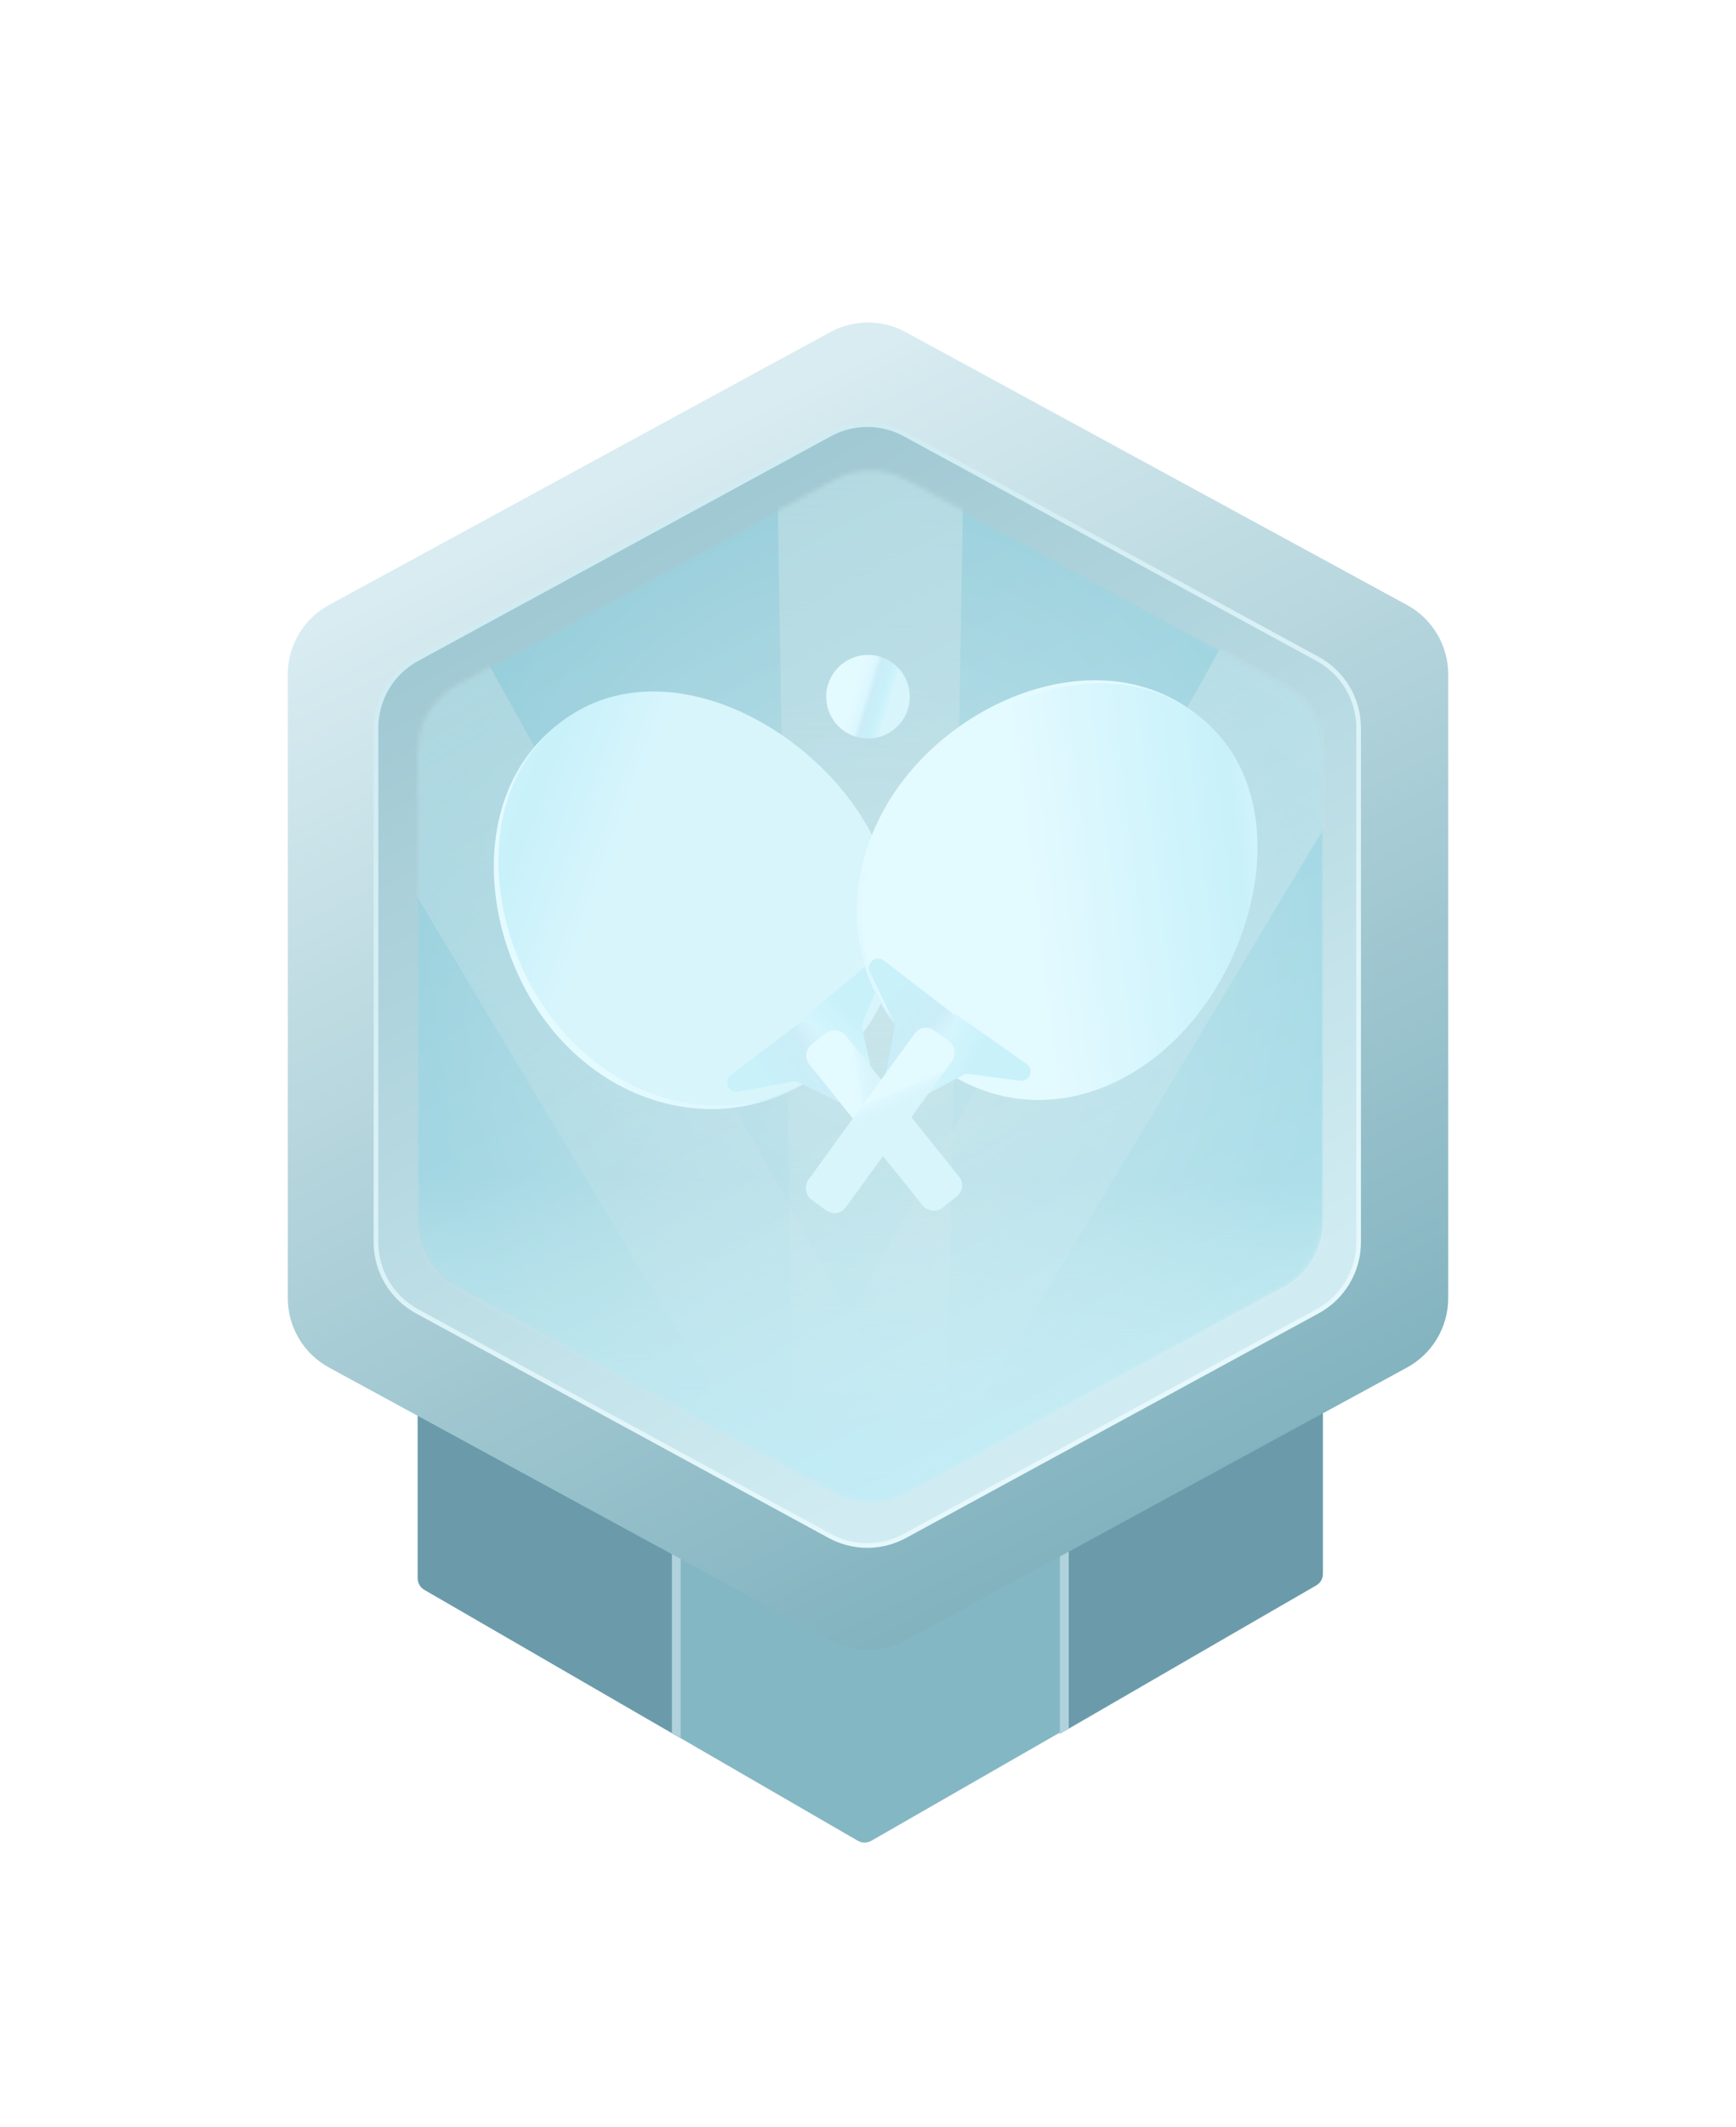 <svg width="374" height="458" viewBox="0 0 374 458" fill="none" xmlns="http://www.w3.org/2000/svg">
<g filter="url(#filter0_dd_2409_249)">
<path d="M90 335.699V224.96H285V334.732C285 335.764 284.448 336.717 283.553 337.231L187.7 392.237C186.808 392.749 185.712 392.747 184.822 392.232L91.438 338.193C90.548 337.678 90 336.728 90 335.699Z" fill="#84B7C4"/>
<path fill-rule="evenodd" clip-rule="evenodd" d="M146.675 224.96V370.157L91.438 338.193C90.548 337.678 90 336.728 90 335.699V224.96H146.675Z" fill="#6B9BAA"/>
<path fill-rule="evenodd" clip-rule="evenodd" d="M144.753 369.046V224.961H146.675V370.158L144.753 369.046Z" fill="#B0D2DD"/>
<path fill-rule="evenodd" clip-rule="evenodd" d="M228.325 224V369.197L283.562 337.233C284.452 336.718 285 335.767 285 334.739V224H228.325Z" fill="#6B9BAA"/>
<path fill-rule="evenodd" clip-rule="evenodd" d="M230.247 368.085V224H228.325V369.197L230.247 368.085Z" fill="#B0D2DD"/>
<g filter="url(#filter1_d_2409_249)">
<path d="M178.876 59.419L70.876 118.17C65.406 121.146 62 126.875 62 133.103L62 267.402C62 273.63 65.406 279.359 70.876 282.335L178.876 341.086C183.942 343.841 190.058 343.841 195.124 341.086L303.124 282.335C308.594 279.359 312 273.629 312 267.402L312 133.103C312 126.875 308.594 121.146 303.124 118.17L195.124 59.419C190.058 56.664 183.942 56.664 178.876 59.419Z" fill="url(#paint0_linear_2409_249)"/>
<path d="M178.757 81.403L89.843 129.771C84.393 132.736 81 138.444 81 144.648L81 255.352C81 261.556 84.393 267.264 89.843 270.229L178.757 318.597C183.803 321.343 189.897 321.343 194.943 318.597L283.857 270.229C289.308 267.264 292.7 261.556 292.7 255.352L292.7 144.648C292.7 138.444 289.308 132.736 283.857 129.771L194.943 81.403C189.897 78.657 183.803 78.657 178.757 81.403Z" fill="url(#paint1_linear_2409_249)"/>
<g filter="url(#filter2_f_2409_249)">
<path d="M178.757 81.403L89.843 129.771C84.393 132.736 81 138.444 81 144.648L81 255.352C81 261.556 84.393 267.264 89.843 270.229L178.757 318.597C183.803 321.343 189.897 321.343 194.943 318.597L283.857 270.229C289.308 267.264 292.7 261.556 292.7 255.352L292.7 144.648C292.7 138.444 289.308 132.736 283.857 129.771L194.943 81.403C189.897 78.657 183.803 78.657 178.757 81.403Z" stroke="url(#paint2_linear_2409_249)"/>
</g>
<g opacity="0.5">
<mask id="mask0_2409_249" style="mask-type:alpha" maskUnits="userSpaceOnUse" x="90" y="89" width="195" height="223">
<path d="M179.807 91.181L98.417 135.417C93.23 138.236 90 143.667 90 149.571L90 250.819C90 256.723 93.23 262.154 98.417 264.974L179.807 309.209C184.604 311.816 190.396 311.816 195.193 309.209L276.583 264.974C281.77 262.154 285 256.723 285 250.819L285 149.571C285 143.667 281.77 138.236 276.583 135.417L195.193 91.181C190.396 88.574 184.604 88.574 179.807 91.181Z" fill="#A6D3DE"/>
</mask>
<g mask="url(#mask0_2409_249)">
<path d="M179.807 91.181L98.417 135.417C93.23 138.236 90 143.667 90 149.571L90 250.819C90 256.723 93.23 262.154 98.417 264.974L179.807 309.209C184.604 311.816 190.396 311.816 195.193 309.209L276.583 264.974C281.77 262.154 285 256.723 285 250.819L285 149.571C285 143.667 281.77 138.236 276.583 135.417L195.193 91.181C190.396 88.574 184.604 88.574 179.807 91.181Z" fill="url(#paint3_radial_2409_249)"/>
<path opacity="0.5" d="M171.201 317.862L167.328 82.517H207.672L203.799 317.862H171.201Z" fill="url(#paint4_linear_2409_249)"/>
<path opacity="0.5" d="M170.682 315.775L49.655 113.896L84.595 93.724L198.913 299.475L170.682 315.775Z" fill="url(#paint5_linear_2409_249)"/>
<path opacity="0.5" d="M167.32 299.475L281.638 93.724L316.578 113.897L195.551 315.775L167.32 299.475Z" fill="url(#paint6_linear_2409_249)"/>
<rect x="90" y="186.741" width="195" height="126.638" fill="url(#paint7_linear_2409_249)"/>
<g filter="url(#filter3_i_2409_249)">
<path d="M179.807 91.181L98.417 135.417C93.23 138.236 90 143.667 90 149.571L90 250.819C90 256.723 93.23 262.154 98.417 264.974L179.807 309.209C184.604 311.816 190.396 311.816 195.193 309.209L276.583 264.974C281.77 262.154 285 256.723 285 250.819L285 149.571C285 143.667 281.77 138.236 276.583 135.417L195.193 91.181C190.396 88.574 184.604 88.574 179.807 91.181Z" fill="#AFF5F1" fill-opacity="0.03"/>
</g>
</g>
</g>
</g>
</g>
<g filter="url(#filter4_d_2409_249)">
<path d="M181.476 166.99C196.703 185.927 197.203 210.804 178.265 226.032C159.328 241.26 133.58 236.686 118.352 217.748C103.124 198.811 100.404 167.981 119.341 152.753C138.279 137.525 166.248 148.052 181.476 166.99Z" fill="url(#paint8_linear_2409_249)"/>
</g>
<g filter="url(#filter5_d_2409_249)">
<path d="M181.475 166.991C196.703 185.929 197.422 210.629 178.835 225.575C160.248 240.521 134.748 235.747 119.52 216.81C104.293 197.872 101.324 167.242 119.911 152.296C138.497 137.35 166.247 148.054 181.475 166.991Z" fill="url(#paint9_linear_2409_249)"/>
</g>
<path d="M172.965 221.921C172.234 221.075 172.34 219.793 173.2 219.077L186.983 207.609C188.591 206.271 190.915 207.988 190.107 209.918L185.821 220.166C185.659 220.551 185.623 220.977 185.716 221.384L188.694 234.381C189.16 236.414 186.593 237.714 185.231 236.135L172.965 221.921Z" fill="url(#paint10_linear_2409_249)"/>
<path d="M174.639 220.892C173.969 220.016 172.716 219.848 171.839 220.516L157.449 231.469C155.774 232.743 156.951 235.407 159.021 235.027L170.823 232.859C171.242 232.782 171.676 232.841 172.059 233.028L183.372 238.534C185.269 239.457 187.118 237.195 185.836 235.52L174.639 220.892Z" fill="url(#paint11_linear_2409_249)"/>
<rect x="172.469" y="226.804" width="10" height="45.063" rx="3" transform="rotate(-38.803 172.469 226.804)" fill="url(#paint12_linear_2409_249)"/>
<g filter="url(#filter6_d_2409_249)">
<path d="M258.916 213.102C244.624 232.756 220.746 239.748 201.092 225.456C181.439 211.164 179.115 185.117 193.407 165.463C207.699 145.81 236.742 135.116 256.396 149.408C276.049 163.7 273.208 193.449 258.916 213.102Z" fill="url(#paint13_linear_2409_249)"/>
</g>
<g filter="url(#filter7_d_2409_249)">
<path d="M258.915 213.102C244.623 232.755 220.972 239.914 201.683 225.886C182.393 211.859 180.327 185.998 194.619 166.345C208.911 146.692 237.697 135.81 256.986 149.838C276.275 163.865 273.207 193.449 258.915 213.102Z" fill="url(#paint14_linear_2409_249)"/>
</g>
<path d="M203.672 219.264C204.298 218.337 205.563 218.104 206.478 218.746L221.154 229.048C222.867 230.25 221.817 232.942 219.743 232.668L208.731 231.212C208.317 231.157 207.896 231.234 207.528 231.43L195.763 237.706C193.923 238.688 191.997 236.551 193.164 234.822L203.672 219.264Z" fill="url(#paint15_linear_2409_249)"/>
<path d="M205.104 220.612C205.773 219.736 205.608 218.483 204.734 217.811L190.397 206.789C188.728 205.506 186.465 207.34 187.374 209.238L192.555 220.061C192.739 220.446 192.795 220.879 192.716 221.298L190.362 233.658C189.968 235.73 192.635 236.923 193.916 235.247L205.104 220.612Z" fill="url(#paint16_linear_2409_249)"/>
<rect x="198.831" y="220.064" width="10" height="45.032" rx="3" transform="rotate(36.025 198.831 220.064)" fill="url(#paint17_linear_2409_249)"/>
<circle cx="187" cy="150" r="9" fill="url(#paint18_linear_2409_249)"/>
<defs>
<filter id="filter0_dd_2409_249" x="0.804" y="0.236" width="372.393" height="457.66" filterUnits="userSpaceOnUse" color-interpolation-filters="sRGB">
<feFlood flood-opacity="0" result="BackgroundImageFix"/>
<feColorMatrix in="SourceAlpha" type="matrix" values="0 0 0 0 0 0 0 0 0 0 0 0 0 0 0 0 0 0 127 0" result="hardAlpha"/>
<feOffset/>
<feGaussianBlur stdDeviation="10.199"/>
<feColorMatrix type="matrix" values="0 0 0 0 0.559 0 0 0 0 0.869 0 0 0 0 0.938 0 0 0 0.04 0"/>
<feBlend mode="normal" in2="BackgroundImageFix" result="effect1_dropShadow_2409_249"/>
<feColorMatrix in="SourceAlpha" type="matrix" values="0 0 0 0 0 0 0 0 0 0 0 0 0 0 0 0 0 0 127 0" result="hardAlpha"/>
<feOffset dy="4.08"/>
<feGaussianBlur stdDeviation="30.598"/>
<feColorMatrix type="matrix" values="0 0 0 0 0.671 0 0 0 0 1 0 0 0 0 0.941 0 0 0 0.33 0"/>
<feBlend mode="normal" in2="effect1_dropShadow_2409_249" result="effect2_dropShadow_2409_249"/>
<feBlend mode="normal" in="SourceGraphic" in2="effect2_dropShadow_2409_249" result="shape"/>
</filter>
<filter id="filter1_d_2409_249" x="56" y="57.352" width="262" height="299.8" filterUnits="userSpaceOnUse" color-interpolation-filters="sRGB">
<feFlood flood-opacity="0" result="BackgroundImageFix"/>
<feColorMatrix in="SourceAlpha" type="matrix" values="0 0 0 0 0 0 0 0 0 0 0 0 0 0 0 0 0 0 127 0" result="hardAlpha"/>
<feOffset dy="8"/>
<feGaussianBlur stdDeviation="3"/>
<feColorMatrix type="matrix" values="0 0 0 0 0.209 0 0 0 0 0.39 0 0 0 0 0.492 0 0 0 0.54 0"/>
<feBlend mode="normal" in2="BackgroundImageFix" result="effect1_dropShadow_2409_249"/>
<feBlend mode="normal" in="SourceGraphic" in2="effect1_dropShadow_2409_249" result="shape"/>
</filter>
<filter id="filter2_f_2409_249" x="80.2" y="78.544" width="213.3" height="242.913" filterUnits="userSpaceOnUse" color-interpolation-filters="sRGB">
<feFlood flood-opacity="0" result="BackgroundImageFix"/>
<feBlend mode="normal" in="SourceGraphic" in2="BackgroundImageFix" result="shape"/>
<feGaussianBlur stdDeviation="0.15" result="effect1_foregroundBlur_2409_249"/>
</filter>
<filter id="filter3_i_2409_249" x="90" y="89.226" width="195" height="221.939" filterUnits="userSpaceOnUse" color-interpolation-filters="sRGB">
<feFlood flood-opacity="0" result="BackgroundImageFix"/>
<feBlend mode="normal" in="SourceGraphic" in2="BackgroundImageFix" result="shape"/>
<feColorMatrix in="SourceAlpha" type="matrix" values="0 0 0 0 0 0 0 0 0 0 0 0 0 0 0 0 0 0 127 0" result="hardAlpha"/>
<feOffset/>
<feGaussianBlur stdDeviation="6.724"/>
<feComposite in2="hardAlpha" operator="arithmetic" k2="-1" k3="1"/>
<feColorMatrix type="matrix" values="0 0 0 0 0.378 0 0 0 0 0.587 0 0 0 0 0.704 0 0 0 1 0"/>
<feBlend mode="normal" in2="shape" result="effect1_innerShadow_2409_249"/>
</filter>
<filter id="filter4_d_2409_249" x="99.155" y="141.851" width="101.142" height="104.149" filterUnits="userSpaceOnUse" color-interpolation-filters="sRGB">
<feFlood flood-opacity="0" result="BackgroundImageFix"/>
<feColorMatrix in="SourceAlpha" type="matrix" values="0 0 0 0 0 0 0 0 0 0 0 0 0 0 0 0 0 0 127 0" result="hardAlpha"/>
<feOffset dx="0.362" dy="3.616"/>
<feGaussianBlur stdDeviation="3.616"/>
<feColorMatrix type="matrix" values="0 0 0 0 0.565 0 0 0 0 0.775 0 0 0 0 0.842 0 0 0 0.65 0"/>
<feBlend mode="normal" in2="BackgroundImageFix" result="effect1_dropShadow_2409_249"/>
<feBlend mode="normal" in="SourceGraphic" in2="effect1_dropShadow_2409_249" result="shape"/>
</filter>
<filter id="filter5_d_2409_249" x="100.145" y="141.637" width="100.295" height="103.613" filterUnits="userSpaceOnUse" color-interpolation-filters="sRGB">
<feFlood flood-opacity="0" result="BackgroundImageFix"/>
<feColorMatrix in="SourceAlpha" type="matrix" values="0 0 0 0 0 0 0 0 0 0 0 0 0 0 0 0 0 0 127 0" result="hardAlpha"/>
<feOffset dx="0.362" dy="3.616"/>
<feGaussianBlur stdDeviation="3.616"/>
<feColorMatrix type="matrix" values="0 0 0 0 0.565 0 0 0 0 0.775 0 0 0 0 0.842 0 0 0 0.65 0"/>
<feBlend mode="normal" in2="BackgroundImageFix" result="effect1_dropShadow_2409_249"/>
<feBlend mode="normal" in="SourceGraphic" in2="effect1_dropShadow_2409_249" result="shape"/>
</filter>
<filter id="filter6_d_2409_249" x="177.372" y="139.221" width="100.609" height="104.647" filterUnits="userSpaceOnUse" color-interpolation-filters="sRGB">
<feFlood flood-opacity="0" result="BackgroundImageFix"/>
<feColorMatrix in="SourceAlpha" type="matrix" values="0 0 0 0 0 0 0 0 0 0 0 0 0 0 0 0 0 0 127 0" result="hardAlpha"/>
<feOffset dx="0.362" dy="3.616"/>
<feGaussianBlur stdDeviation="3.616"/>
<feColorMatrix type="matrix" values="0 0 0 0 0.565 0 0 0 0 0.775 0 0 0 0 0.842 0 0 0 0.65 0"/>
<feBlend mode="normal" in2="BackgroundImageFix" result="effect1_dropShadow_2409_249"/>
<feBlend mode="normal" in="SourceGraphic" in2="effect1_dropShadow_2409_249" result="shape"/>
</filter>
<filter id="filter7_d_2409_249" x="178.453" y="139.875" width="99.688" height="104.179" filterUnits="userSpaceOnUse" color-interpolation-filters="sRGB">
<feFlood flood-opacity="0" result="BackgroundImageFix"/>
<feColorMatrix in="SourceAlpha" type="matrix" values="0 0 0 0 0 0 0 0 0 0 0 0 0 0 0 0 0 0 127 0" result="hardAlpha"/>
<feOffset dx="0.362" dy="3.616"/>
<feGaussianBlur stdDeviation="3.616"/>
<feColorMatrix type="matrix" values="0 0 0 0 0.565 0 0 0 0 0.775 0 0 0 0 0.842 0 0 0 0.65 0"/>
<feBlend mode="normal" in2="BackgroundImageFix" result="effect1_dropShadow_2409_249"/>
<feBlend mode="normal" in="SourceGraphic" in2="effect1_dropShadow_2409_249" result="shape"/>
</filter>
<linearGradient id="paint0_linear_2409_249" x1="134.5" y1="90" x2="247" y2="313.5" gradientUnits="userSpaceOnUse">
<stop stop-color="#D8ECF1"/>
<stop offset="1" stop-color="#82B3BF"/>
</linearGradient>
<linearGradient id="paint1_linear_2409_249" x1="133.5" y1="108.5" x2="230.5" y2="287.5" gradientUnits="userSpaceOnUse">
<stop stop-color="#A1C9D3"/>
<stop offset="1" stop-color="#D0ECF2"/>
</linearGradient>
<linearGradient id="paint2_linear_2409_249" x1="144" y1="102" x2="248.5" y2="290" gradientUnits="userSpaceOnUse">
<stop stop-color="#D0ECF2"/>
<stop offset="1" stop-color="#E6F8FC"/>
</linearGradient>
<radialGradient id="paint3_radial_2409_249" cx="0" cy="0" r="1" gradientUnits="userSpaceOnUse" gradientTransform="translate(187.5 200.195) rotate(90) scale(113.195 97.5)">
<stop stop-color="#D0EBF2"/>
<stop offset="1" stop-color="#8DD3E2"/>
</radialGradient>
<linearGradient id="paint4_linear_2409_249" x1="187.5" y1="82.517" x2="187.5" y2="317.862" gradientUnits="userSpaceOnUse">
<stop stop-color="white"/>
<stop offset="1" stop-color="#F2EDED" stop-opacity="0"/>
</linearGradient>
<linearGradient id="paint5_linear_2409_249" x1="67.125" y1="103.81" x2="184.798" y2="307.625" gradientUnits="userSpaceOnUse">
<stop stop-color="white"/>
<stop offset="1" stop-color="#F2EDED" stop-opacity="0"/>
</linearGradient>
<linearGradient id="paint6_linear_2409_249" x1="299.108" y1="103.81" x2="181.435" y2="307.625" gradientUnits="userSpaceOnUse">
<stop stop-color="white"/>
<stop offset="1" stop-color="#F2EDED" stop-opacity="0"/>
</linearGradient>
<linearGradient id="paint7_linear_2409_249" x1="187.5" y1="241.655" x2="186.912" y2="305.533" gradientUnits="userSpaceOnUse">
<stop stop-color="#EEFFFF" stop-opacity="0"/>
<stop offset="1" stop-color="#B5EBFB"/>
</linearGradient>
<linearGradient id="paint8_linear_2409_249" x1="55.909" y1="97.308" x2="170.778" y2="51.07" gradientUnits="userSpaceOnUse">
<stop offset="0.169" stop-color="#E3FAFF"/>
<stop offset="0.36" stop-color="#DDF7FF"/>
<stop offset="0.452" stop-color="#CBEDF8"/>
<stop offset="0.628" stop-color="#C8F1FA"/>
<stop offset="0.804" stop-color="#D8F5FC"/>
</linearGradient>
<linearGradient id="paint9_linear_2409_249" x1="100.274" y1="79.305" x2="163.702" y2="102.697" gradientUnits="userSpaceOnUse">
<stop offset="0.169" stop-color="#E3FAFF"/>
<stop offset="0.64" stop-color="#C8F1FA"/>
<stop offset="0.97" stop-color="#D8F5FC"/>
</linearGradient>
<linearGradient id="paint10_linear_2409_249" x1="147.222" y1="216.95" x2="169.585" y2="192.533" gradientUnits="userSpaceOnUse">
<stop offset="0.169" stop-color="#E3FAFF"/>
<stop offset="0.733" stop-color="#C8F1FA"/>
</linearGradient>
<linearGradient id="paint11_linear_2409_249" x1="174.437" y1="202.123" x2="149.073" y2="217.609" gradientUnits="userSpaceOnUse">
<stop offset="0.169" stop-color="#E3FAFF"/>
<stop offset="0.452" stop-color="#CBEDF8"/>
<stop offset="0.812" stop-color="#C8F1FA"/>
</linearGradient>
<linearGradient id="paint12_linear_2409_249" x1="189.691" y1="217.704" x2="194.411" y2="220.512" gradientUnits="userSpaceOnUse">
<stop offset="0.169" stop-color="#E3FAFF"/>
<stop offset="0.36" stop-color="#DDF7FF"/>
<stop offset="0.804" stop-color="#D8F5FC"/>
</linearGradient>
<linearGradient id="paint13_linear_2409_249" x1="292.552" y1="75.034" x2="366.276" y2="172.411" gradientUnits="userSpaceOnUse">
<stop offset="0.169" stop-color="#E3FAFF"/>
<stop offset="0.36" stop-color="#DDF7FF"/>
<stop offset="0.452" stop-color="#CBEDF8"/>
<stop offset="0.628" stop-color="#C8F1FA"/>
<stop offset="0.804" stop-color="#D8F5FC"/>
</linearGradient>
<linearGradient id="paint14_linear_2409_249" x1="195.789" y1="90.431" x2="279.023" y2="80.305" gradientUnits="userSpaceOnUse">
<stop offset="0.169" stop-color="#E3FAFF"/>
<stop offset="0.704" stop-color="#C8F1FA"/>
<stop offset="0.804" stop-color="#D8F5FC"/>
</linearGradient>
<linearGradient id="paint15_linear_2409_249" x1="201.733" y1="193.118" x2="231.152" y2="208.31" gradientUnits="userSpaceOnUse">
<stop offset="0.169" stop-color="#E3FAFF"/>
<stop offset="0.733" stop-color="#C8F1FA"/>
</linearGradient>
<linearGradient id="paint16_linear_2409_249" x1="223.166" y1="215.505" x2="201.581" y2="195.078" gradientUnits="userSpaceOnUse">
<stop offset="0.169" stop-color="#E3FAFF"/>
<stop offset="0.452" stop-color="#CBEDF8"/>
<stop offset="0.812" stop-color="#C8F1FA"/>
</linearGradient>
<linearGradient id="paint17_linear_2409_249" x1="216.053" y1="210.971" x2="220.771" y2="213.78" gradientUnits="userSpaceOnUse">
<stop offset="0.169" stop-color="#E3FAFF"/>
<stop offset="0.36" stop-color="#DDF7FF"/>
<stop offset="0.804" stop-color="#D8F5FC"/>
</linearGradient>
<linearGradient id="paint18_linear_2409_249" x1="185.574" y1="136.488" x2="197.911" y2="140.237" gradientUnits="userSpaceOnUse">
<stop offset="0.169" stop-color="#E3FAFF"/>
<stop offset="0.36" stop-color="#DDF7FF"/>
<stop offset="0.452" stop-color="#CBEDF8"/>
<stop offset="0.628" stop-color="#C8F1FA"/>
<stop offset="0.804" stop-color="#D8F5FC"/>
</linearGradient>
</defs>
</svg>
